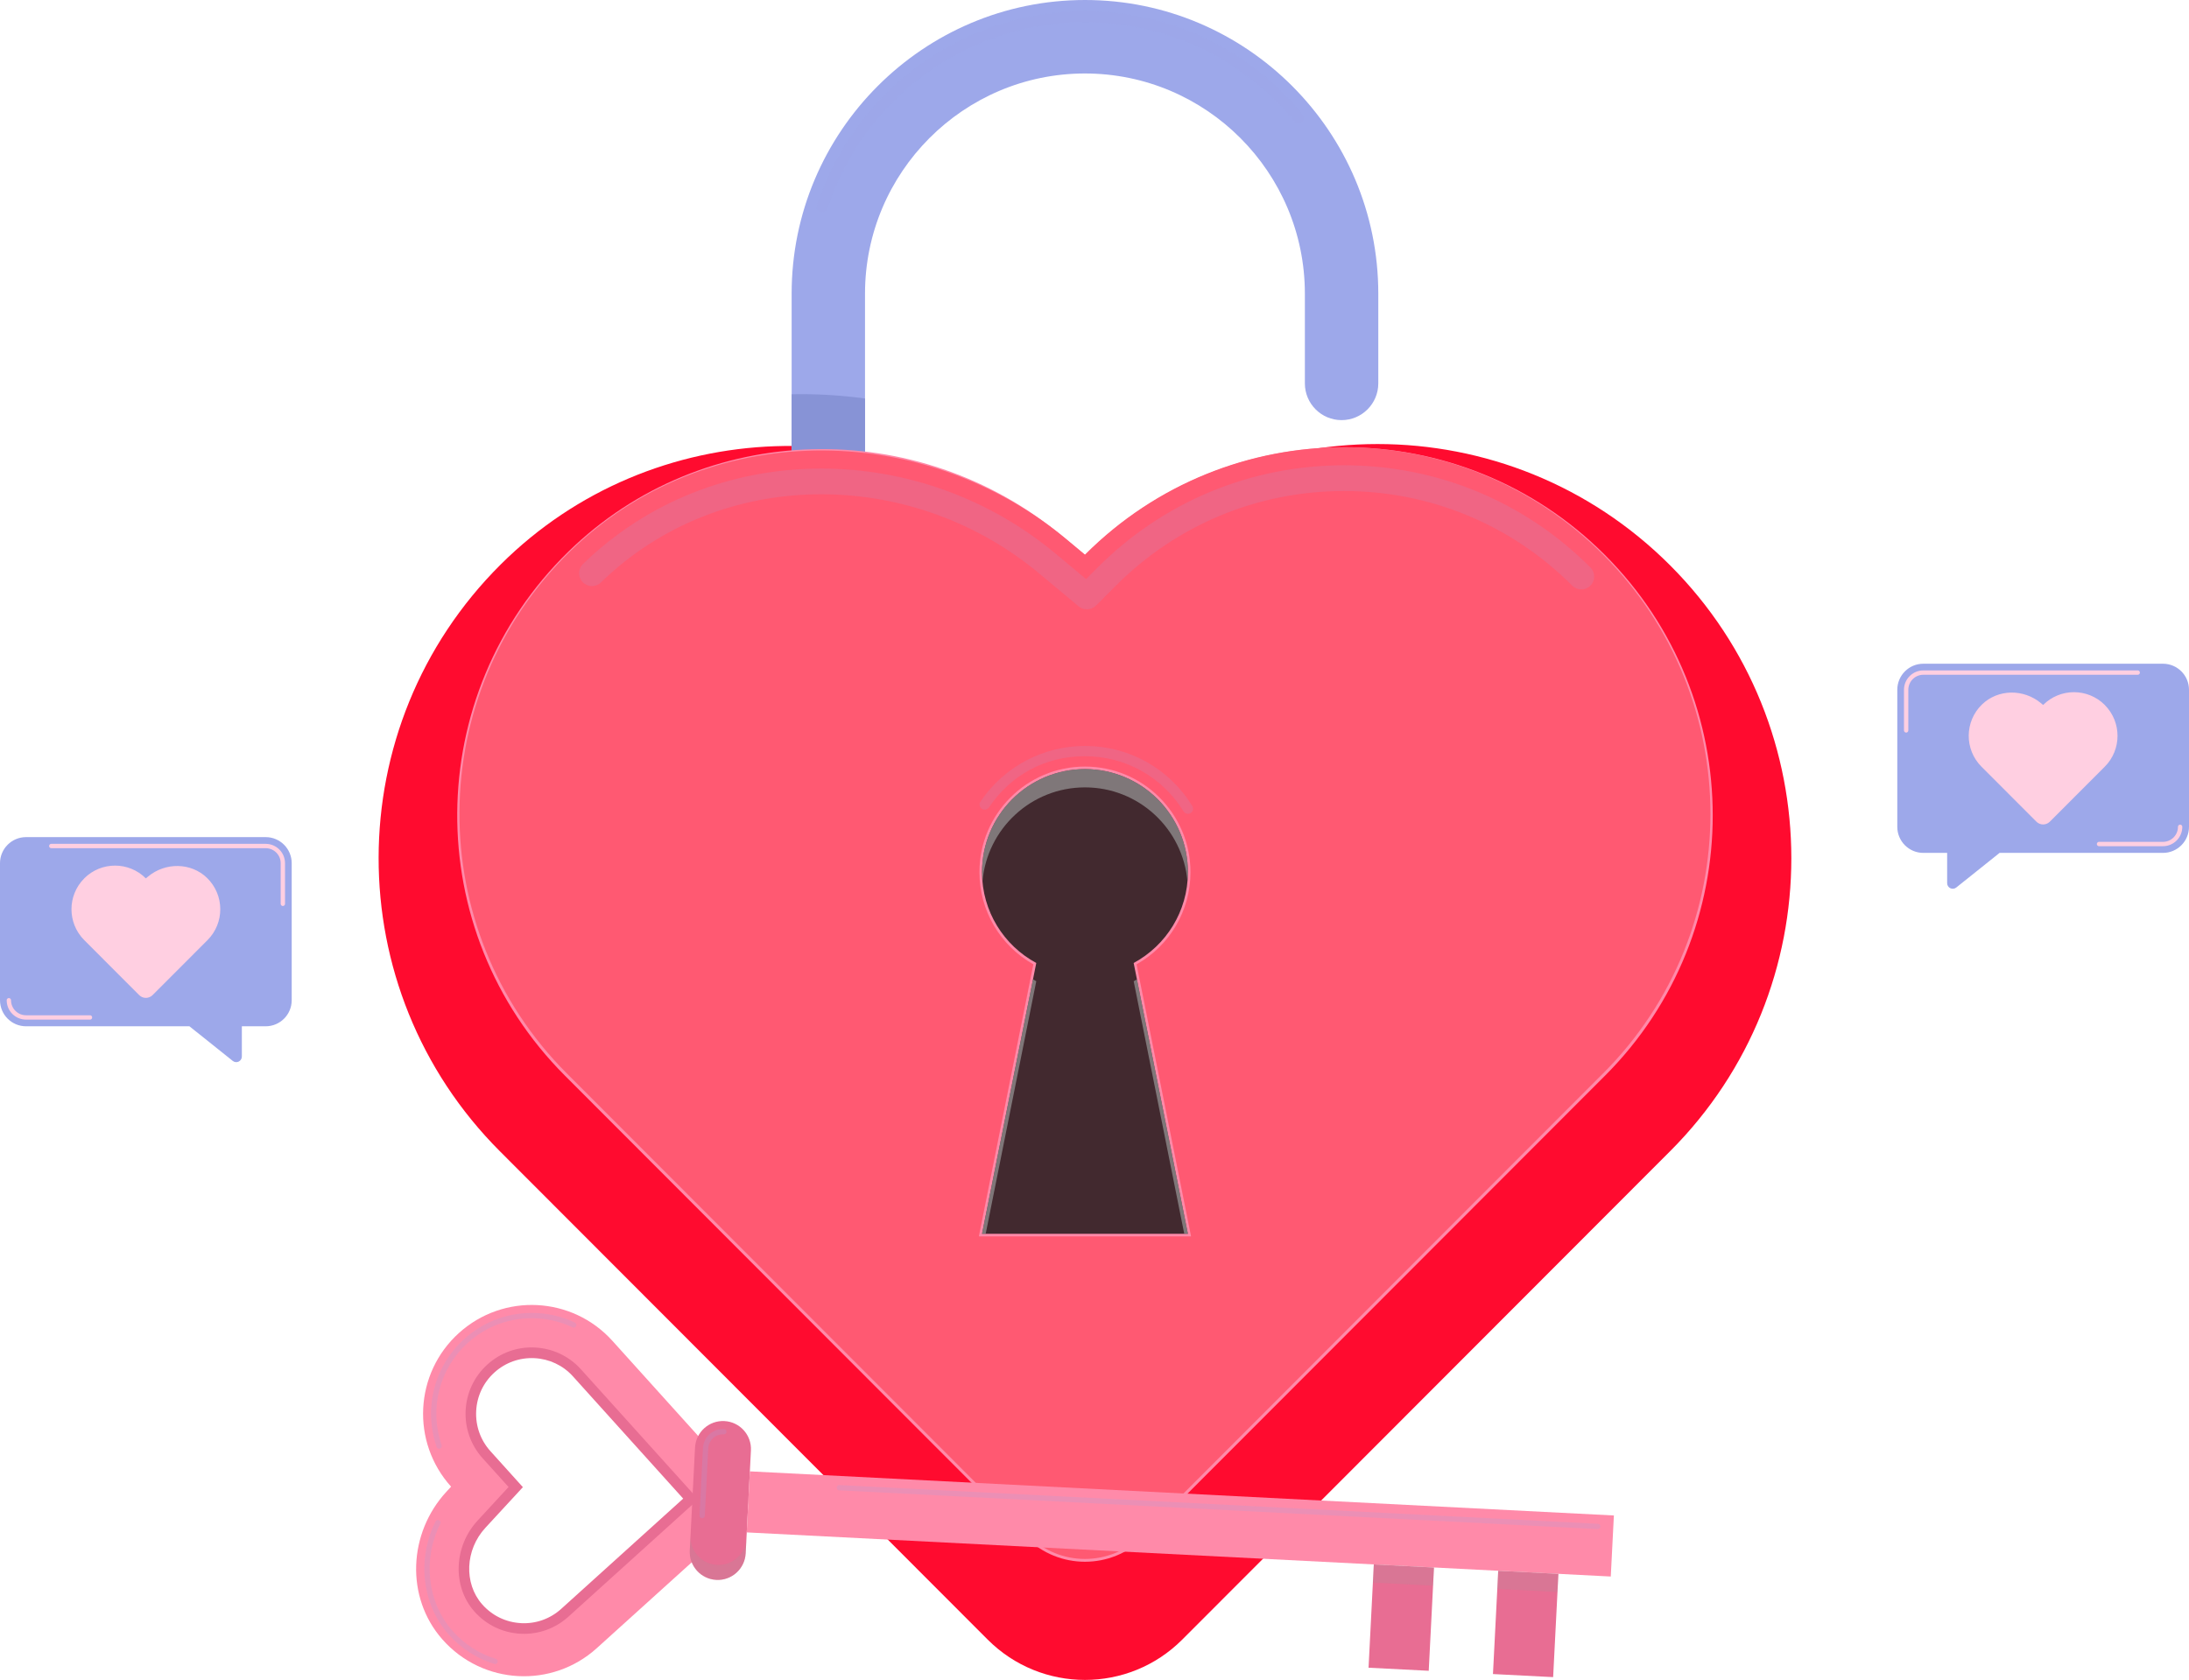 <svg width="555" height="426" viewBox="0 0 555 426" fill="none" xmlns="http://www.w3.org/2000/svg">
<g clip-path="url(#clip0_1_151)">
<path d="M423.45 143.366C382.482 102.345 316.057 102.345 275.089 143.366L268.481 137.855C226.893 103.15 165.364 104.92 126.96 143.126C85.753 184.128 85.673 250.817 126.721 291.917L250.417 415.771C264.038 429.41 286.127 429.41 299.748 415.771L423.401 291.96C423.401 291.96 423.432 291.929 423.45 291.917C464.418 250.897 464.418 184.386 423.45 143.366Z" fill="#FF0B2F"/>
<path d="M210.019 184.049C204.878 184.049 200.712 179.877 200.712 174.729V74.466C200.712 33.409 234.078 0 275.083 0C316.088 0 349.454 33.409 349.454 74.466V97.216C349.454 102.364 345.287 106.535 340.146 106.535C335.004 106.535 330.838 102.364 330.838 97.216V74.466C330.838 43.681 305.822 18.633 275.076 18.633C244.33 18.633 219.315 43.681 219.315 74.466V174.735C219.315 179.883 215.149 184.055 210.007 184.055L210.019 184.049Z" fill="#9DA8EA"/>
<path opacity="0.2" d="M208.467 53.879C208.32 53.879 208.173 53.854 208.025 53.805C207.289 53.559 206.884 52.761 207.129 52.023C216.848 22.596 244.159 2.826 275.089 2.826C296.49 2.826 316.609 12.336 330.279 28.924C330.776 29.526 330.691 30.417 330.089 30.908C329.488 31.406 328.598 31.32 328.101 30.718C314.965 14.787 295.643 5.646 275.083 5.646C245.373 5.646 219.137 24.642 209.805 52.908C209.608 53.498 209.056 53.879 208.467 53.879Z" fill="#9DA8EA"/>
<path d="M200.712 99.98V174.729C200.712 179.877 204.878 184.049 210.019 184.049C215.161 184.049 219.327 179.877 219.327 174.729V101.061C213.149 100.207 206.927 99.851 200.718 99.98H200.712Z" fill="#8793D6"/>
<path d="M406.939 140.755C370.53 104.299 311.498 104.299 275.089 140.755L269.382 135.994C232.679 105.368 178.396 106.474 144.159 139.833C106.823 176.209 106.516 236.005 143.232 272.768L260.16 389.845C268.401 398.096 281.764 398.096 290.011 389.845L406.896 272.811C406.896 272.811 406.927 272.786 406.939 272.774C443.348 236.318 443.348 177.211 406.939 140.755Z" fill="#FF8AA9"/>
<path d="M406.461 140.651C370.18 104.324 311.363 104.324 275.083 140.651L270.548 136.866C233.759 106.173 178.948 106.296 144.625 139.735C107.424 175.982 107.117 235.562 143.705 272.19L260.737 389.372C268.658 397.304 281.501 397.304 289.416 389.372L406.411 272.227C406.411 272.227 406.442 272.202 406.454 272.19C442.735 235.863 442.735 176.971 406.454 140.644L406.461 140.651Z" fill="#FF5972"/>
<path opacity="0.15" d="M275.567 154.516C274.831 154.516 274.089 154.265 273.481 153.761L263.455 145.399C247.957 132.467 228.347 125.341 208.246 125.341C187.004 125.341 167.161 133.278 152.362 147.697C151.074 148.957 149.006 148.926 147.754 147.636C146.496 146.346 146.527 144.275 147.816 143.022C163.836 127.411 185.299 118.816 208.246 118.816C229.868 118.816 250.957 126.477 267.628 140.386L275.365 146.843L278.31 143.894C294.993 127.19 317.174 117.987 340.772 117.987C364.369 117.987 386.55 127.184 403.233 143.894C404.509 145.166 404.509 147.236 403.233 148.508C401.957 149.786 399.895 149.786 398.625 148.508C383.175 133.039 362.627 124.518 340.778 124.518C318.928 124.518 298.38 133.039 282.93 148.508L277.88 153.564C277.248 154.197 276.414 154.523 275.573 154.523L275.567 154.516Z" fill="#9DA8EA"/>
<path opacity="0.15" d="M301.19 206.374C300.754 206.374 300.325 206.153 300.079 205.754C294.674 196.993 285.329 191.765 275.083 191.765C264.836 191.765 256.227 196.612 250.742 204.74C250.337 205.336 249.527 205.496 248.932 205.09C248.337 204.685 248.177 203.874 248.582 203.278C254.552 194.431 264.462 189.154 275.083 189.154C286.237 189.154 296.41 194.849 302.294 204.378C302.675 204.992 302.485 205.797 301.871 206.178C301.656 206.307 301.423 206.374 301.19 206.374Z" fill="#9DA8EA"/>
<path d="M301.982 313.524L288.164 244.538C296.613 239.789 301.834 230.881 301.834 221.174C301.834 206.405 289.833 194.388 275.083 194.388C260.332 194.388 248.331 206.405 248.331 221.174C248.331 230.887 253.558 239.795 262.001 244.538L248.184 313.524H301.975H301.982Z" fill="#FF8AA9"/>
<path d="M301.184 221.168C301.184 206.737 289.495 195.033 275.083 195.033C260.67 195.033 248.981 206.737 248.981 221.168C248.981 231.127 254.546 239.783 262.737 244.194L248.981 312.873H301.184L287.428 244.194C295.613 239.783 301.184 231.127 301.184 221.168Z" fill="#42292F"/>
<g style="mix-blend-mode:multiply" opacity="0.7">
<path d="M275.083 199.665C288.722 199.665 299.908 210.146 301.067 223.509C301.135 222.734 301.184 221.96 301.184 221.168C301.184 206.737 289.495 195.033 275.083 195.033C260.67 195.033 248.981 206.737 248.981 221.168C248.981 221.954 249.03 222.734 249.098 223.509C250.257 210.152 261.443 199.665 275.083 199.665Z" fill="#999999"/>
<path d="M262.737 248.826C262.455 248.673 262.185 248.507 261.909 248.341L248.987 312.867H249.914L262.737 248.82V248.826Z" fill="#999999"/>
<path d="M287.434 248.826L300.257 312.873H301.184L288.262 248.347C287.986 248.507 287.716 248.679 287.434 248.832V248.826Z" fill="#999999"/>
</g>
<path d="M185.311 375.058L156.326 342.227L156.24 342.128C151.46 336.71 144.895 333.527 137.759 333.159C130.623 332.796 123.77 335.29 118.462 340.193C108.05 349.814 106.731 365.947 115.1 377.122C105.86 387.732 105.547 403.386 114.45 413.75C119.254 419.347 125.905 422.627 133.182 423.002C140.318 423.364 147.171 420.87 152.479 415.961L184.74 386.165C186.268 384.752 187.17 382.823 187.274 380.722C187.379 378.621 186.685 376.606 185.305 375.045L185.311 375.058ZM132.12 411.599C128.279 411.403 124.77 409.701 122.23 406.808C117.573 401.5 117.935 392.985 123.058 387.431L132.574 377.116L124.346 367.993C121.825 365.197 120.542 361.579 120.732 357.8C120.923 354.022 122.567 350.557 125.359 348.032C128.157 345.501 131.771 344.217 135.538 344.407C139.25 344.598 142.68 346.208 145.171 348.917L173.217 380.022L142.287 407.981C139.489 410.512 135.875 411.796 132.108 411.606L132.12 411.599Z" fill="#E86D93"/>
<path d="M135.685 341.711C140.109 341.938 144.183 343.855 147.184 347.111L147.312 347.252L177.028 380.206L144.103 409.972C140.772 412.982 136.471 414.518 131.985 414.284C127.414 414.051 123.236 412.023 120.211 408.577C114.658 402.243 115.039 392.149 121.088 385.594L122.279 384.304L128.942 377.079L122.358 369.78C116.149 362.894 116.695 352.234 123.567 346.017C126.899 343.007 131.2 341.471 135.685 341.704M136.231 330.947C129.188 330.585 122.009 332.919 116.358 338.024C105.062 348.235 104.172 365.683 114.37 376.993L113.179 378.283C103.54 388.733 102.749 404.995 112.124 415.679C117.247 421.515 124.267 424.667 131.427 425.029C138.471 425.392 145.65 423.057 151.301 417.952L187.741 385.01C190.207 382.78 190.404 378.971 188.176 376.501L155.283 340.027C155.283 340.027 155.277 340.021 155.27 340.015C150.172 334.357 143.263 331.31 136.219 330.947H136.231Z" fill="#FF8AA9"/>
<path opacity="0.2" d="M125.488 421.97C125.432 421.97 125.377 421.958 125.322 421.939C120.825 420.563 116.787 417.94 113.646 414.358C106.976 406.752 105.682 395.276 110.431 385.803C110.596 385.471 111.001 385.336 111.333 385.502C111.664 385.668 111.799 386.073 111.633 386.405C107.13 395.399 108.344 406.273 114.658 413.473C117.64 416.871 121.463 419.353 125.721 420.661C126.077 420.772 126.273 421.147 126.169 421.503C126.077 421.804 125.794 421.994 125.494 421.976L125.488 421.97ZM111.308 367.372C111.044 367.36 110.799 367.188 110.707 366.918C107.332 357.18 110.087 346.429 117.714 339.53C122.776 334.953 129.316 332.624 136.133 332.968C139.502 333.14 142.741 333.951 145.754 335.377C146.091 335.536 146.233 335.936 146.073 336.274C145.913 336.611 145.515 336.759 145.177 336.593C142.324 335.241 139.256 334.473 136.06 334.314C129.605 333.982 123.408 336.194 118.61 340.525C111.382 347.055 108.78 357.241 111.977 366.469C112.1 366.819 111.909 367.2 111.56 367.323C111.474 367.354 111.388 367.366 111.308 367.36V367.372Z" fill="#9DA8EA"/>
<path d="M183.667 360.356C179.752 360.153 176.42 363.17 176.218 367.09L174.886 393.175C174.684 397.095 177.696 400.431 181.611 400.633C185.526 400.836 188.857 397.82 189.06 393.9L190.391 367.814C190.594 363.895 187.581 360.559 183.667 360.356Z" fill="#E86D93"/>
<path opacity="0.2" d="M177.997 384.992C177.629 384.973 177.341 384.654 177.359 384.285L178.23 367.194C178.371 364.392 180.764 362.23 183.562 362.377C183.93 362.396 184.219 362.715 184.2 363.084C184.182 363.452 183.863 363.741 183.495 363.723C181.439 363.618 179.678 365.21 179.574 367.268L178.703 384.359C178.684 384.728 178.365 385.016 177.997 384.998V384.992Z" fill="#9DA8EA"/>
<g style="mix-blend-mode:multiply" opacity="0.2">
<path d="M181.807 396.83C177.893 396.628 174.88 393.292 175.083 389.372L174.886 393.175C174.684 397.095 177.696 400.431 181.611 400.633C185.526 400.836 188.857 397.82 189.06 393.9L189.256 390.097C189.054 394.017 185.722 397.033 181.807 396.83Z" fill="#999999"/>
</g>
<path d="M190.111 373.109L189.323 388.589L408.396 399.777L409.185 384.297L190.111 373.109Z" fill="#FF8AA9"/>
<path d="M363.575 397.495L348.317 396.715L346.983 422.902L362.241 423.681L363.575 397.495Z" fill="#E86D93"/>
<path d="M395.119 399.102L379.861 398.322L378.527 424.509L393.785 425.288L395.119 399.102Z" fill="#E86D93"/>
<g style="mix-blend-mode:multiply" opacity="0.2">
<path d="M348.297 396.709L348.062 401.311L363.32 402.09L363.555 397.488L348.297 396.709Z" fill="#999999"/>
</g>
<g style="mix-blend-mode:multiply" opacity="0.2">
<path d="M379.844 398.319L379.61 402.921L394.868 403.7L395.102 399.098L379.844 398.319Z" fill="#999999"/>
</g>
<path opacity="0.2" d="M405.062 387.75L212.768 377.927C212.4 377.908 212.112 377.589 212.13 377.22C212.149 376.852 212.468 376.563 212.836 376.581L405.129 386.405C405.497 386.423 405.786 386.743 405.767 387.111C405.749 387.48 405.43 387.769 405.062 387.75Z" fill="#9DA8EA"/>
<path d="M548.398 168.309H487.642C483.997 168.309 481.04 171.27 481.04 174.919V209.667C481.04 213.316 483.997 216.278 487.642 216.278H493.68V223.945C493.68 225.143 495.06 225.806 495.993 225.057L506.97 216.278H548.398C552.043 216.278 555 213.316 555 209.667V174.919C555 171.27 552.043 168.309 548.398 168.309Z" fill="#9DA8EA"/>
<path d="M483.286 185.216V174.919C483.286 172.517 485.237 170.557 487.642 170.557H541.998M552.754 209.667C552.754 212.069 550.803 214.029 548.398 214.029H532.187" stroke="#FFCFE1" stroke-width="1.1" stroke-linecap="round" stroke-linejoin="round"/>
<path d="M533.648 178.765C529.334 174.446 522.333 174.446 518.02 178.765L517.48 178.317C513.105 174.667 506.583 174.68 502.497 178.661C498.073 182.973 498.036 190.063 502.386 194.419L516.308 208.359C517.253 209.305 518.781 209.305 519.72 208.359L533.642 194.419C537.955 190.1 537.955 183.09 533.642 178.771L533.648 178.765Z" fill="#FFCFE1"/>
<path d="M6.602 212.278H67.358C71.002 212.278 73.96 215.239 73.96 218.889V253.636C73.96 257.286 71.002 260.247 67.358 260.247H61.32V267.914C61.32 269.112 59.94 269.776 59.007 269.026L48.03 260.247H6.602C2.957 260.247 0 257.286 0 253.636V218.889C0 215.239 2.957 212.278 6.602 212.278Z" fill="#9DA8EA"/>
<path d="M13.002 214.533H67.358C69.757 214.533 71.714 216.486 71.714 218.895V229.191M22.813 258.004H6.602C4.203 258.004 2.246 256.051 2.246 253.643" stroke="#FFCFE1" stroke-width="1.1" stroke-linecap="round" stroke-linejoin="round"/>
<path d="M21.352 222.741C25.666 218.422 32.667 218.422 36.98 222.741L37.52 222.292C41.895 218.643 48.417 218.655 52.503 222.636C56.927 226.949 56.964 234.039 52.614 238.394L38.692 252.334C37.747 253.28 36.219 253.28 35.28 252.334L21.358 238.394C17.045 234.075 17.045 227.066 21.358 222.747L21.352 222.741Z" fill="#FFCFE1"/>
</g>
<defs>
<clipPath id="clip0_1_151">
<rect width="555" height="426" fill="white"/>
</clipPath>
</defs>
</svg>

